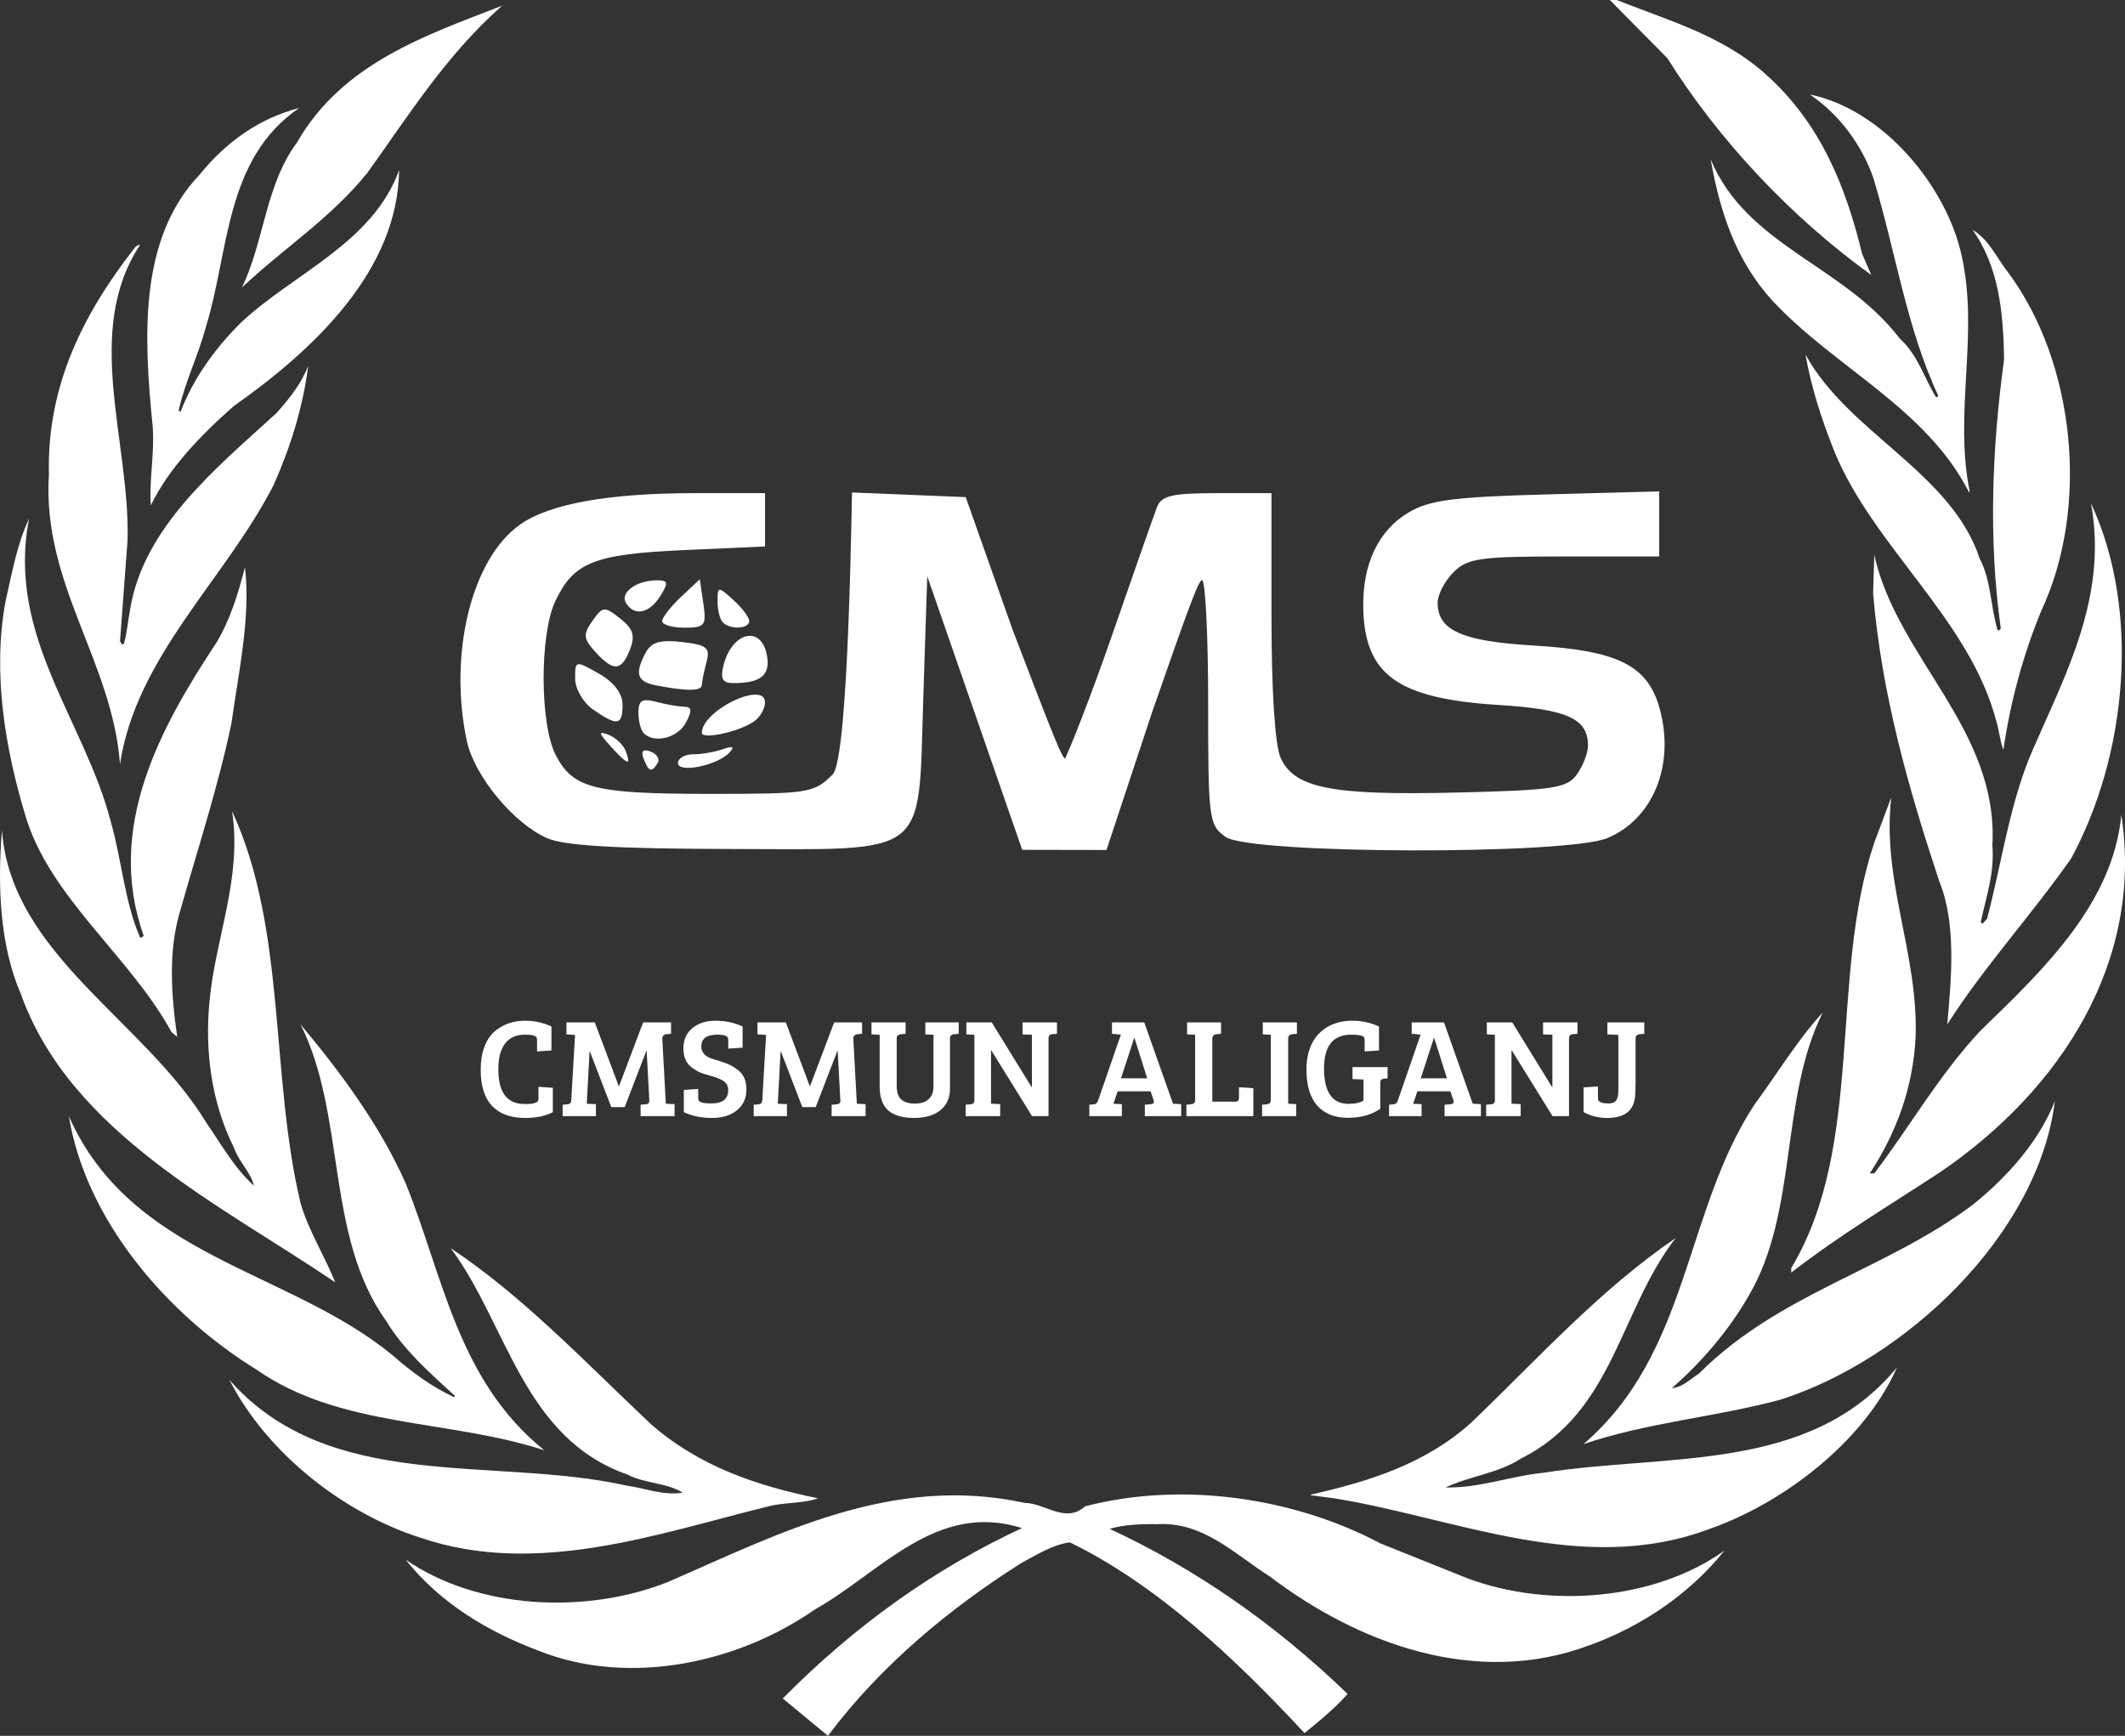 <?xml version="1.0" encoding="UTF-8" standalone="no"?>
<svg
   xmlns:dc="http://purl.org/dc/elements/1.1/"
   xmlns:cc="http://creativecommons.org/ns#"
   xmlns:rdf="http://www.w3.org/1999/02/22-rdf-syntax-ns#"
   xmlns:svg="http://www.w3.org/2000/svg"
   xmlns="http://www.w3.org/2000/svg"
   xmlns:sodipodi="http://sodipodi.sourceforge.net/DTD/sodipodi-0.dtd"
   xmlns:inkscape="http://www.inkscape.org/namespaces/inkscape"
   width="265.087pt"
   height="216.502pt"
   viewBox="0 0 194.397 158.768"
   version="1.2"
   id="svg1227"
   sodipodi:docname="logo3.svg"
   inkscape:version="0.92.3 (2405546, 2018-03-11)">
  <rect x="0" y="0" width="194.397" height="158.768" fill="#333333" stroke="none"/>
  <sodipodi:namedview
     pagecolor="#000000"
     bordercolor="#666666"
     borderopacity="1"
     objecttolerance="10"
     gridtolerance="10"
     guidetolerance="10"
     inkscape:pageopacity="0"
     inkscape:pageshadow="2"
     inkscape:window-width="1920"
     inkscape:window-height="951"
     id="namedview1229"
     showgrid="false"
     inkscape:zoom="1.251579"
     inkscape:cx="182.22493"
     inkscape:cy="85.621375"
     inkscape:window-x="0"
     inkscape:window-y="27"
     inkscape:window-maximized="1"
     inkscape:current-layer="surface635"
     fit-margin-top="-0.6"
     fit-margin-left="0"
     fit-margin-right="0"
     fit-margin-bottom="0"
     scale-x="0.55" />
  <defs
     id="defs182" />
  <g
     id="surface635"
     transform="translate(-217.893,-353.024)">
    <g
       id="g959">
      <path
         sodipodi:nodetypes="ccsccccccsccccsccccccssccccscscccccscscccscscscccccsccssscccccccscsccccccccccsccccccccccsccccsccsscsccccccccccccssccccccc"
         inkscape:connector-curvature="0"
         id="path2004"
         d="m 295.841,398.065 c -0.03,-1 -0.251,24.269 -1.777,25.794 -1.704,1.704 -2.163,1.777 -11.174,1.777 -10.634,0 -12.575,-0.487 -14.16,-3.552 -1.458,-2.82 -1.479,-11.037 -0.035,-14.08 1.688,-3.557 3.552,-4.296 11.764,-4.665 l 7.42,-0.333 v -2.439 -2.438 h -6.416 c -7.916,0 -13.331,0.977 -16.02,2.892 -4.413,3.142 -6.534,11.774 -4.852,19.744 0.679,3.217 4.283,7.585 7.368,8.929 1.553,0.677 6.297,0.96 16.402,0.981 18.746,0.037 17.513,0.985 17.996,-13.841 l 0.362,-11.105 4.343,12.512 4.343,12.512 7.722,0.015 v -0.035 l 4.157,-12.551 c 3.417,-9.834 4.266,-12.09 4.573,-12.09 0.307,0 0.559,5.031 0.559,11.179 0,10.732 0.065,11.224 1.609,12.306 2.251,1.577 31.182,1.661 34.914,0.101 4.179,-1.746 6.179,-6.654 4.8,-11.777 -1.078,-4.005 -3.791,-5.376 -11.536,-5.832 -6.553,-0.386 -8.793,-1.384 -8.793,-3.917 0,-0.735 0.651,-1.987 1.448,-2.783 1.287,-1.287 2.413,-1.448 10.134,-1.448 h 8.687 v -2.976 -2.976 l -10.316,0.278 c -8.544,0.231 -10.714,0.518 -12.637,1.667 -2.751,1.644 -4.202,4.716 -4.121,8.725 0.124,6.124 3.158,8.29 12.423,8.868 6.233,0.389 8.137,1.253 8.137,3.7 0,0.692 -0.463,1.89 -1.027,2.663 -0.914,1.251 -2.122,1.432 -11.039,1.646 -11.373,0.274 -14.787,-0.4 -16.047,-3.164 -0.525,-1.153 -0.843,-6.066 -0.843,-13.036 v -11.186 h -4.99 c -4.083,0 -5.078,0.23 -5.478,1.267 -0.269,0.697 -2.127,5.99 -4.129,11.763 -2.002,5.773 -3.915,10.539 -4.21,11.069 -0.087,0.981 -1.3,-2.306 -4.867,-11.583 l -4.297,-12.153 -5.198,-0.212 -5.197,-0.213 v -0.061 c 0,-1.473 0.005,0.204 0,0.061 z m -13.931,7.941 -1.721,1.617 c -0.947,0.889 -1.721,1.886 -1.721,2.215 0,0.329 0.921,0.597 2.047,0.597 1.871,0 2.018,-0.189 1.721,-2.214 z m -3.979,0.097 c -1.844,0.016 -3.348,1.145 -2.771,2.079 0.766,1.239 2.14,0.957 3.139,-0.643 0.776,-1.242 0.723,-1.445 -0.369,-1.436 z m 5.803,0.865 c -0.187,0.017 -0.199,0.367 -0.199,1.063 0,0.792 0.217,1.656 0.483,1.922 0.689,0.689 2.413,0.596 2.413,-0.13 0,-0.336 -0.651,-1.201 -1.448,-1.922 -0.701,-0.634 -1.062,-0.95 -1.249,-0.933 z m -10.566,1.805 c -0.335,0.03 -0.608,0.369 -1.08,1.044 -0.871,1.244 -0.836,1.616 0.268,2.835 1.651,1.824 2.398,1.771 3.17,-0.225 0.491,-1.269 0.291,-1.895 -0.903,-2.835 -0.722,-0.568 -1.119,-0.848 -1.455,-0.818 z m 13.299,2.409 c -0.915,0.015 -1.949,0.97 -2.385,2.693 -0.314,1.244 -0.1,1.629 0.91,1.629 2.527,0 3.407,-0.74 3.057,-2.57 -0.23,-1.205 -0.87,-1.763 -1.581,-1.752 z m -7.462,0.484 c -1.094,0.014 -1.654,0.323 -2.034,1.034 -1.044,1.951 -0.815,2.676 0.954,3.016 2.807,0.541 4.162,0.53 4.172,-0.032 0.006,-0.299 0.196,-1.238 0.424,-2.086 0.358,-1.334 0.057,-1.584 -2.231,-1.851 -0.497,-0.058 -0.921,-0.086 -1.285,-0.082 z m -8.103,2.107 c -0.388,-0.036 -0.396,0.377 -0.396,1.314 0,0.931 0.73,2.197 1.629,2.824 2.23,1.555 2.715,1.481 2.71,-0.416 -0.003,-1.049 -0.776,-2.068 -2.172,-2.862 -0.936,-0.533 -1.468,-0.832 -1.77,-0.86 z m 16.079,2.785 c -1.616,0.008 -4.852,1.94 -4.883,3.484 -0.015,0.692 3.647,-0.14 4.875,-1.107 0.498,-0.392 0.905,-1.138 0.905,-1.659 0,-0.51 -0.358,-0.72 -0.897,-0.717 z m -9.852,0.511 c -0.638,-0.034 -0.833,0.291 -0.833,1.124 0,0.776 0.217,1.629 0.483,1.894 0.975,0.975 3.107,0.443 3.86,-0.965 0.588,-1.098 0.55,-1.451 -0.155,-1.459 -0.512,-0.006 -1.663,-0.205 -2.559,-0.446 -0.32,-0.086 -0.583,-0.138 -0.796,-0.149 z m -4.097,2.998 c -0.346,-0.047 -0.122,0.285 0.702,1.196 1.577,1.742 1.938,1.859 1.398,0.449 -0.217,-0.566 -0.922,-1.232 -1.566,-1.479 -0.24,-0.092 -0.419,-0.151 -0.534,-0.166 z m 11.717,1.293 c -0.141,0.005 -0.383,0.066 -0.731,0.189 -0.729,0.258 -1.951,0.469 -2.714,0.469 -0.764,0 -1.389,0.36 -1.389,0.802 0,0.956 3.61,0.219 4.705,-0.96 0.316,-0.34 0.364,-0.504 0.129,-0.5 z m -7.767,0.298 c -0.342,-0.019 -0.412,0.234 -0.21,0.758 0.467,1.216 0.732,1.299 1.286,0.401 0.22,-0.356 -0.07,-0.829 -0.644,-1.049 -0.174,-0.067 -0.318,-0.104 -0.432,-0.11 z"
         style="fill:#ffffff;fill-opacity:1;stroke:#eeeeee;stroke-width:0;stroke-miterlimit:4;stroke-dasharray:none;stroke-opacity:1" />
      <g
         style="fill:#ffffff"
         transform="matrix(0.55,0,0,0.55,67.592,264.291)"
         id="g2107">
        <g
           style="fill:#ffffff"
           id="g2105">
          <path
             style="fill:#ffffff"
             inkscape:connector-curvature="0"
             d="m 569.386,394.109 c -10.774,2.885 -22.271,3.813 -32.735,7.381 17.723,-15.196 16.711,-38.708 28.535,-56.606 3.767,-5.067 6.88,-10.379 11.271,-15.188 -7.192,14.428 -4.073,33.146 -12.336,47.147 -3.181,5.562 -7.729,10.957 -12.76,15.325 1.644,-0.061 3.082,-1.484 4.527,-2.435 13.421,-13.393 30.954,-17.138 45.472,-28.019 5.815,-4.634 11.142,-10.706 13.698,-17.273 -2.747,22.22 -24.853,43.046 -45.672,49.666 z"
             id="path2075" />
          <path
             style="fill:#ffffff"
             inkscape:connector-curvature="0"
             d="m 617.735,304.146 c -6.566,9.344 -14.51,18.042 -20.576,27.538 0.677,-7.519 1.567,-16.764 -1.361,-23.886 -5.075,-15.337 -9.534,-30.909 -10.973,-47.741 l 0.198,-6.437 c 3.819,17.189 20.705,29.006 19.64,48.287 0.387,4.673 -1.059,8.646 -1.934,12.755 l 0.29,0.304 0.761,-0.853 c 2.504,-9.458 3.768,-19.403 7.661,-28.228 5.533,-12.698 12.442,-25.514 9.627,-40.846 8.416,18.076 5.866,42.228 -3.333,59.105 z"
             id="path2077" />
          <path
             style="fill:#ffffff"
             inkscape:connector-curvature="0"
             d="m 607.371,206.758 c 11.072,15.005 13.499,38.918 5.435,56.13 -3.006,7.294 -5.129,15.066 -6.31,23.14 -0.563,-1.393 -0.692,-3.265 -1.195,-4.816 -4.404,-16.848 -20.338,-28.854 -26.891,-44.739 -2.078,-5.194 -3.85,-10.562 -4.832,-16.2 7.002,12.95 24.258,19.639 28.961,33.911 1.927,3.609 1.818,8.119 3.014,12 0.251,0 0.502,-0.187 0.502,-0.441 -2.07,-14.701 -1.438,-30.087 0.557,-44.606 -0.115,-7.864 -0.883,-15.493 -5.252,-21.58 2.802,1.632 4.063,4.768 6.012,7.203 z"
             id="path2079" />
          <path
             style="fill:#ffffff"
             inkscape:connector-curvature="0"
             d="m 599.564,203.877 c 2.908,13.149 -1.34,25.955 1.332,39.23 l -0.1,0.114 c -7.153,-14.066 -22.34,-20.705 -32.789,-31.963 -6.056,-6.681 -8.688,-14.823 -10.203,-23.444 5.987,14.435 22.144,17.615 31.419,29.779 3.104,2.804 4.116,6.689 6.117,9.869 l 0.327,-0.316 c -5.334,-11.387 -7.121,-24.201 -10.843,-36.345 -1.863,-5.262 -5.562,-10.433 -10.523,-13.75 12.176,2.488 22.729,15.2 25.263,26.827 z"
             id="path2081" />
          <path
             style="fill:#ffffff"
             inkscape:connector-curvature="0"
             d="m 567.012,173.722 c 9.17,8.207 13.317,18.834 15.995,29.844 l 1.515,3.497 c -13.31,-9.572 -25.4,-22.44 -33.899,-36.03 l -10.38,-10.501 c 9.125,3.869 18.963,6.179 26.77,13.19 z"
             id="path2083" />
          <path
             style="fill:#ffffff"
             inkscape:connector-curvature="0"
             d="m 356.806,162.274 c -9.2,8.065 -15.581,18.266 -22.406,27.777 -6.118,7.575 -13.944,12.57 -20.88,19.084 3.744,-7.762 3.881,-17.033 9.191,-24.163 7.557,-13.184 21.569,-17.822 34.095,-22.699 z"
             id="path2085" />
          <path
             style="fill:#ffffff"
             inkscape:connector-curvature="0"
             d="m 306.492,190.36 c 4.475,-5.562 10.147,-9.428 16.531,-11.061 -12.396,8.515 -11.589,23.775 -15.519,36.46 -1.253,4.691 -3.429,9.013 -4.513,13.821 l 0.315,0.251 c 2.062,-5.436 5.688,-10.572 10.212,-15.008 8.804,-8.127 21.827,-13.192 26.142,-25.214 -0.197,16.706 -14.134,29.84 -27.469,39.229 -5.499,4.824 -10.802,10.322 -13.83,16.524 -0.297,-4.215 0.623,-8.447 0.323,-12.962 -1.45,-14.584 -2.504,-31.229 7.807,-42.042 z"
             id="path2087" />
          <path
             style="fill:#ffffff"
             inkscape:connector-curvature="0"
             d="m 281.412,240.228 c -0.373,-14.778 5.761,-26.842 14.404,-37.853 0.251,-0.125 0.43,-0.376 0.753,-0.316 -9.515,14.459 -1.644,32.67 -2.077,49.11 l -1.255,16.832 c 0.187,0.122 0.187,0.628 0.628,0.434 0.562,-1.876 0.685,-3.881 1.061,-5.811 2.241,-13.577 14.032,-23.211 24.331,-32.594 2.199,-2.454 4.144,-4.946 5.273,-7.826 -0.841,6.76 -2.96,13.579 -5.765,19.831 -8.016,15.632 -22.823,28.458 -25.528,46.354 -1.312,-17.15 -12.989,-29.973 -11.825,-48.162 z"
             id="path2089" />
          <path
             style="fill:#ffffff"
             inkscape:connector-curvature="0"
             d="m 274.214,261.243 c 1.065,-4.622 1.88,-9.405 3.892,-13.646 -3.812,19.537 9.329,33.614 13.64,50.549 1.804,6.334 2.245,13.137 4.824,19.08 0.24,0.13 0.449,-0.121 0.598,-0.312 -6.418,-17.989 2.847,-34.706 12.156,-48.791 2.264,-3.816 3.568,-8.066 4.694,-12.453 0.989,8.142 -1.069,17.518 -2.252,25.971 -2.264,10.756 -5.643,20.956 -8.584,31.393 -1.936,6.521 -1.427,13.879 -0.433,20.712 L 301.816,333 c -6.825,-12.586 -20.34,-22.402 -24.354,-36.152 -3.303,-10.962 -5.498,-23.66 -3.249,-35.605 z"
             id="path2091" />
          <path
             style="fill:#ffffff"
             inkscape:connector-curvature="0"
             d="m 273.598,299.401 c 1.503,20.708 23.771,31.65 34.094,48.794 2.442,3.508 4.562,7.389 7.825,10.325 -0.51,-2.206 -2.568,-4.062 -3.324,-6.322 -3.611,-7.19 -4.928,-15.759 -4.06,-24.449 1,-10.577 5.437,-20.393 3.743,-31.518 9.07,19.557 6.315,43.967 11.387,65.158 1.328,4.635 4.011,8.773 5.769,13.203 -18.636,-12.692 -44.047,-24.769 -52.314,-48.03 -3.484,-8.021 -3.873,-17.95 -3.119,-27.161 z"
             id="path2093" />
          <path
             style="fill:#ffffff"
             inkscape:connector-curvature="0"
             d="m 284.729,346.955 c 10.391,23.506 36.414,25.453 53.862,39.767 3.211,2.846 6.575,5.266 10.2,6.954 l 0.187,-0.189 c -4.006,-3.622 -8.64,-7.747 -11.444,-12.441 -10.212,-14.199 -6.62,-34.09 -14.271,-49.361 6.952,8.316 13.274,16.961 17.472,26.396 6.243,15.401 8.629,32.797 23.075,44.439 -15.634,-5.152 -33.949,-3.713 -47.748,-13.339 -15.066,-9.26 -28.513,-24.966 -31.332,-42.224 z"
             id="path2095" />
          <path
             style="fill:#ffffff"
             inkscape:connector-curvature="0"
             d="m 311.435,390.807 c 16.66,18.948 43.883,12.625 66.075,17.584 3.135,0.428 6.004,1.684 9.326,1.174 -2.646,-1.674 -6.316,-1.492 -9.204,-3.014 -17.396,-6.111 -19.947,-24.944 -29.391,-37.643 12.064,8.012 22.207,18.817 33.337,29.288 8,7.008 17.63,10.242 27.776,12.305 -2.438,0.891 -5.635,0.646 -8.252,1.332 -18.229,4.482 -38.48,11.809 -57.812,5.25 -12.567,-3.957 -25.533,-13.895 -31.856,-26.276 z"
             id="path2097" />
          <path
             style="fill:#ffffff"
             inkscape:connector-curvature="0"
             d="m 537.557,434.973 c -18.773,7.006 -38.366,-0.32 -53.029,-11.439 -5.937,-3.773 -11.17,-9.207 -18.849,-8.727 -2.785,-0.053 -5.471,0.084 -7.838,0.768 14.245,6.629 27.478,15.768 39.576,27.455 -2.039,2.328 -4.68,4.506 -7.167,6.514 -11.659,-12.562 -24.571,-24.654 -39.028,-31.717 -2.831,0.367 -5.524,2.07 -8.077,3.441 -11.77,7.441 -23.407,17.014 -32.157,28.732 l -7.519,-6.209 c 12,-12.139 25.273,-21.588 39.794,-28.338 -14.269,-4.52 -23.582,7.434 -34.413,13.514 -12.621,8.812 -30.772,12.951 -46.025,6.871 -8.203,-3.111 -16.15,-7.693 -22.09,-15.141 12.004,8.27 29.882,9.137 43.533,3.766 18.318,-7.945 37.354,-18.018 59.437,-13.201 3.446,0.06 6.795,3.492 10.051,0.57 16.413,-4.262 34.995,-1.332 49.126,6.17 l 14.564,5.838 c 13.537,5.006 31.039,3.621 42.643,-4.627 -5.966,7.426 -14.115,12.746 -22.531,15.76 z"
             id="path2099" />
          <path
             style="fill:#ffffff"
             inkscape:connector-curvature="0"
             d="m 557.675,415.575 c -21.078,7.959 -42.283,-1.811 -62.479,-5.074 l -3.889,-0.494 v -0.123 c 9.657,-2.191 19.031,-5.066 26.718,-12.006 11.321,-10.882 21.396,-22.083 33.968,-30.659 -9.323,11.954 -10.312,28.969 -25.713,36.655 -3.812,2.494 -8.622,2.936 -12.556,4.824 5.609,0.121 10.745,-1.889 16.3,-2.451 20.652,-3.242 44.278,0.084 58.767,-17.509 -5.379,12.259 -18.85,22.525 -31.115,26.837 z"
             id="path2101" />
          <path
             style="fill:#ffffff"
             inkscape:connector-curvature="0"
             d="m 595.973,356.269 c -8.324,5.448 -16.762,10.501 -24.761,16.695 v -0.761 c 12.252,-20.362 6.263,-48.335 13.812,-70.744 l 2.815,-7.507 c -1.575,13.96 4.488,25.785 4.062,39.793 -0.426,8.462 -3.188,15.965 -7.631,22.722 h 0.753 c 6.003,-7.884 10.69,-16.269 17.706,-23.778 10.89,-10.501 21.961,-21.269 23.391,-35.841 3.698,24.327 -9.952,45.648 -30.147,59.421 z"
             id="path2103" />
        </g>
      </g>
      <g
         id="text2923"
         style="font-style:normal;font-variant:normal;font-weight:normal;font-stretch:normal;font-size:12.892px;line-height:1.25;font-family:'Bree Serif';-inkscape-font-specification:'Bree Serif, Normal';font-variant-ligatures:normal;font-variant-caps:normal;font-variant-numeric:normal;font-feature-settings:normal;text-align:start;letter-spacing:0px;word-spacing:0px;writing-mode:lr-tb;text-anchor:start;fill:#ffffff;fill-opacity:1;stroke:#eeeeee;stroke-width:0;stroke-miterlimit:4;stroke-dasharray:none;stroke-opacity:1"
         aria-label="CMSMUN ALIGANJ">
        <path
           id="path900"
           style="font-style:normal;font-variant:normal;font-weight:normal;font-stretch:normal;font-size:12.892px;font-family:'Bree Serif';-inkscape-font-specification:'Bree Serif, Normal';font-variant-ligatures:normal;font-variant-caps:normal;font-variant-numeric:normal;font-feature-settings:normal;text-align:start;writing-mode:lr-tb;text-anchor:start;fill:#ffffff;fill-opacity:1;stroke:#eeeeee;stroke-width:0;stroke-miterlimit:4;stroke-dasharray:none;stroke-opacity:1"
           d="m 266.973,447.904 q -0.142,-0.245 -1.057,-0.245 -1.199,0 -1.818,0.812 -0.619,0.812 -0.619,2.346 0,3.184 2.385,3.184 0.039,0 0.335,0 0.309,0 0.58,-0.077 0.271,-0.09 0.322,-0.18 0.052,-0.09 0.052,-0.284 v -1.031 l 1.315,0.09 v 2.23 q -1.006,0.529 -2.553,0.529 -1.972,0 -3.017,-1.109 -1.031,-1.109 -1.031,-3.3 0,-1.212 0.348,-2.114 0.348,-0.902 0.941,-1.405 1.16,-0.967 2.759,-0.967 1.289,0 2.424,0.529 v 2.192 l -1.315,0.09 v -1.006 q 0,-0.193 -0.052,-0.284 z" />
        <path
           id="path902"
           style="font-style:normal;font-variant:normal;font-weight:normal;font-stretch:normal;font-size:12.892px;font-family:'Bree Serif';-inkscape-font-specification:'Bree Serif, Normal';font-variant-ligatures:normal;font-variant-caps:normal;font-variant-numeric:normal;font-feature-settings:normal;text-align:start;writing-mode:lr-tb;text-anchor:start;fill:#ffffff;fill-opacity:1;stroke:#eeeeee;stroke-width:0;stroke-miterlimit:4;stroke-dasharray:none;stroke-opacity:1"
           d="m 272.305,446.537 2.192,5.827 h 0.026 l 2.205,-5.827 h 2.553 v 1.044 l -0.425,0.039 q -0.387,0.039 -0.374,0.451 l 0.322,5.905 0.799,0.039 v 1.096 h -3.107 v -1.044 l 0.464,-0.039 q 0.348,-0.026 0.335,-0.335 l -0.245,-4.551 h -0.026 l -1.985,5.144 h -1.225 l -1.96,-5.092 h -0.026 l -0.258,4.783 0.838,0.039 v 1.096 h -3.043 v -1.044 l 0.464,-0.039 q 0.297,-0.026 0.322,-0.348 l 0.348,-5.995 -0.786,-0.052 v -1.096 z" />
        <path
           id="path904"
           style="font-style:normal;font-variant:normal;font-weight:normal;font-stretch:normal;font-size:12.892px;font-family:'Bree Serif';-inkscape-font-specification:'Bree Serif, Normal';font-variant-ligatures:normal;font-variant-caps:normal;font-variant-numeric:normal;font-feature-settings:normal;text-align:start;writing-mode:lr-tb;text-anchor:start;fill:#ffffff;fill-opacity:1;stroke:#eeeeee;stroke-width:0;stroke-miterlimit:4;stroke-dasharray:none;stroke-opacity:1"
           d="m 282.966,453.95 q 1.547,0 1.547,-1.238 0,-0.645 -0.683,-0.954 -0.361,-0.18 -0.941,-0.335 -0.567,-0.155 -0.954,-0.309 -0.374,-0.168 -0.761,-0.451 -0.761,-0.567 -0.761,-1.74 0,-1.186 0.812,-1.856 0.825,-0.683 2.14,-0.683 1.328,0 2.462,0.529 v 1.934 l -1.315,0.09 v -0.748 q 0,-0.193 -0.052,-0.284 -0.142,-0.245 -0.915,-0.245 -0.761,0 -1.134,0.271 -0.361,0.271 -0.361,0.838 0,0.413 0.309,0.722 0.206,0.206 0.606,0.348 0.413,0.129 0.864,0.271 0.464,0.142 0.812,0.309 0.361,0.168 0.748,0.464 0.786,0.58 0.786,1.792 0,1.212 -0.877,1.908 -0.864,0.696 -2.295,0.696 -1.418,0 -2.553,-0.529 v -2.037 l 1.315,-0.09 v 0.786 q 0,0.193 0.052,0.284 0.052,0.09 0.309,0.18 0.271,0.077 0.838,0.077 z" />
        <path
           id="path906"
           style="font-style:normal;font-variant:normal;font-weight:normal;font-stretch:normal;font-size:12.892px;font-family:'Bree Serif';-inkscape-font-specification:'Bree Serif, Normal';font-variant-ligatures:normal;font-variant-caps:normal;font-variant-numeric:normal;font-feature-settings:normal;text-align:start;writing-mode:lr-tb;text-anchor:start;fill:#ffffff;fill-opacity:1;stroke:#eeeeee;stroke-width:0;stroke-miterlimit:4;stroke-dasharray:none;stroke-opacity:1"
           d="m 289.78,446.537 2.192,5.827 h 0.026 l 2.205,-5.827 h 2.553 v 1.044 l -0.425,0.039 q -0.387,0.039 -0.374,0.451 l 0.322,5.905 0.799,0.039 v 1.096 h -3.107 v -1.044 l 0.464,-0.039 q 0.348,-0.026 0.335,-0.335 l -0.245,-4.551 h -0.026 l -1.985,5.144 h -1.225 l -1.96,-5.092 h -0.026 l -0.258,4.783 0.838,0.039 v 1.096 h -3.043 v -1.044 l 0.464,-0.039 q 0.297,-0.026 0.322,-0.348 l 0.348,-5.995 -0.786,-0.052 v -1.096 z" />
        <path
           id="path908"
           style="font-style:normal;font-variant:normal;font-weight:normal;font-stretch:normal;font-size:12.892px;font-family:'Bree Serif';-inkscape-font-specification:'Bree Serif, Normal';font-variant-ligatures:normal;font-variant-caps:normal;font-variant-numeric:normal;font-feature-settings:normal;text-align:start;writing-mode:lr-tb;text-anchor:start;fill:#ffffff;fill-opacity:1;stroke:#eeeeee;stroke-width:0;stroke-miterlimit:4;stroke-dasharray:none;stroke-opacity:1"
           d="m 299.925,448.046 v 4.28 q 0,0.902 0.425,1.276 0.438,0.361 1.238,0.361 0.812,0 1.251,-0.4 0.451,-0.4 0.451,-1.173 v -4.718 l -0.748,-0.039 v -1.096 h 3.055 v 1.044 l -0.425,0.039 q -0.374,0.039 -0.374,0.387 v 4.602 q 0,1.251 -0.877,1.96 -0.877,0.709 -2.424,0.709 -1.547,0 -2.346,-0.683 -0.786,-0.696 -0.786,-2.192 v -4.731 l -0.748,-0.039 v -1.096 h 3.12 v 1.044 l -0.425,0.039 q -0.206,0.026 -0.297,0.116 -0.09,0.077 -0.09,0.309 z" />
        <path
           id="path910"
           style="font-style:normal;font-variant:normal;font-weight:normal;font-stretch:normal;font-size:12.892px;font-family:'Bree Serif';-inkscape-font-specification:'Bree Serif, Normal';font-variant-ligatures:normal;font-variant-caps:normal;font-variant-numeric:normal;font-feature-settings:normal;text-align:start;writing-mode:lr-tb;text-anchor:start;fill:#ffffff;fill-opacity:1;stroke:#eeeeee;stroke-width:0;stroke-miterlimit:4;stroke-dasharray:none;stroke-opacity:1"
           d="m 306.232,455.11 v -1.044 l 0.464,-0.039 q 0.335,-0.026 0.335,-0.361 v -5.995 l -0.735,-0.039 v -1.096 h 2.321 l 3.648,5.917 h 0.026 v -4.783 l -0.851,-0.039 v -1.096 h 3.146 v 1.044 l -0.464,0.039 q -0.309,0.026 -0.309,0.4 v 7.091 h -1.508 l -3.726,-6.008 h -0.026 v 4.873 l 0.838,0.039 v 1.096 z" />
        <path
           id="path912"
           style="font-style:normal;font-variant:normal;font-weight:normal;font-stretch:normal;font-size:12.892px;font-family:'Bree Serif';-inkscape-font-specification:'Bree Serif, Normal';font-variant-ligatures:normal;font-variant-caps:normal;font-variant-numeric:normal;font-feature-settings:normal;text-align:start;writing-mode:lr-tb;text-anchor:start;fill:#ffffff;fill-opacity:1;stroke:#eeeeee;stroke-width:0;stroke-miterlimit:4;stroke-dasharray:none;stroke-opacity:1"
           d="m 318.355,453.666 2.076,-6.008 -0.812,-0.077 v -1.044 h 2.952 l 2.63,7.439 h 0.013 l 0.735,0.039 v 1.096 h -3.326 v -1.044 l 0.49,-0.039 q 0.219,-0.026 0.297,-0.103 0.077,-0.077 0.013,-0.284 l -0.271,-0.799 h -3.017 l -0.387,1.135 0.774,0.039 v 1.096 h -2.978 v -1.044 l 0.425,-0.039 q 0.271,-0.026 0.387,-0.361 z m 3.287,-5.685 -1.199,3.674 h 2.398 l -1.16,-3.674 z" />
        <path
           id="path914"
           style="font-style:normal;font-variant:normal;font-weight:normal;font-stretch:normal;font-size:12.892px;font-family:'Bree Serif';-inkscape-font-specification:'Bree Serif, Normal';font-variant-ligatures:normal;font-variant-caps:normal;font-variant-numeric:normal;font-feature-settings:normal;text-align:start;writing-mode:lr-tb;text-anchor:start;fill:#ffffff;fill-opacity:1;stroke:#eeeeee;stroke-width:0;stroke-miterlimit:4;stroke-dasharray:none;stroke-opacity:1"
           d="m 332.55,455.11 h -6.124 v -1.044 l 0.425,-0.039 q 0.374,-0.039 0.374,-0.361 v -5.995 l -0.735,-0.039 v -1.096 h 3.107 v 1.044 l -0.425,0.039 q -0.374,0.039 -0.374,0.413 v 5.75 h 2.14 q 0.18,0 0.232,-0.09 0.065,-0.103 0.065,-0.322 v -0.902 l 1.315,0.09 z" />
        <path
           id="path916"
           style="font-style:normal;font-variant:normal;font-weight:normal;font-stretch:normal;font-size:12.892px;font-family:'Bree Serif';-inkscape-font-specification:'Bree Serif, Normal';font-variant-ligatures:normal;font-variant-caps:normal;font-variant-numeric:normal;font-feature-settings:normal;text-align:start;writing-mode:lr-tb;text-anchor:start;fill:#ffffff;fill-opacity:1;stroke:#eeeeee;stroke-width:0;stroke-miterlimit:4;stroke-dasharray:none;stroke-opacity:1"
           d="m 334.15,453.602 v -5.93 l -0.735,-0.039 v -1.096 h 3.12 v 1.044 l -0.425,0.039 q -0.374,0.039 -0.374,0.413 v 5.943 l 0.735,0.039 v 1.096 h -3.12 v -1.044 l 0.425,-0.039 q 0.193,-0.026 0.284,-0.103 0.09,-0.09 0.09,-0.322 z" />
        <path
           id="path918"
           style="font-style:normal;font-variant:normal;font-weight:normal;font-stretch:normal;font-size:12.892px;font-family:'Bree Serif';-inkscape-font-specification:'Bree Serif, Normal';font-variant-ligatures:normal;font-variant-caps:normal;font-variant-numeric:normal;font-feature-settings:normal;text-align:start;writing-mode:lr-tb;text-anchor:start;fill:#ffffff;fill-opacity:1;stroke:#eeeeee;stroke-width:0;stroke-miterlimit:4;stroke-dasharray:none;stroke-opacity:1"
           d="m 344.163,452.107 v 2.333 q -1.199,0.825 -2.978,0.825 -1.779,0 -2.785,-1.109 -0.993,-1.122 -0.993,-3.313 0,-0.967 0.245,-1.74 0.258,-0.774 0.657,-1.276 0.413,-0.503 0.954,-0.838 1.031,-0.606 2.333,-0.606 1.315,0 2.449,0.529 v 2.192 l -1.315,0.09 v -1.006 q 0,-0.193 -0.052,-0.284 -0.142,-0.245 -1.173,-0.245 -2.488,0 -2.488,3.081 0,3.249 2.243,3.249 0.89,0 1.367,-0.309 v -1.921 h -0.013 l -0.993,-0.039 v -1.096 h 3.21 v 1.031 l -0.297,0.026 q -0.206,0.026 -0.297,0.116 -0.077,0.077 -0.077,0.309 z" />
        <path
           id="path920"
           style="font-style:normal;font-variant:normal;font-weight:normal;font-stretch:normal;font-size:12.892px;font-family:'Bree Serif';-inkscape-font-specification:'Bree Serif, Normal';font-variant-ligatures:normal;font-variant-caps:normal;font-variant-numeric:normal;font-feature-settings:normal;text-align:start;writing-mode:lr-tb;text-anchor:start;fill:#ffffff;fill-opacity:1;stroke:#eeeeee;stroke-width:0;stroke-miterlimit:4;stroke-dasharray:none;stroke-opacity:1"
           d="m 345.775,453.666 2.076,-6.008 -0.812,-0.077 v -1.044 h 2.952 l 2.63,7.439 h 0.013 l 0.735,0.039 v 1.096 h -3.326 v -1.044 l 0.49,-0.039 q 0.219,-0.026 0.297,-0.103 0.077,-0.077 0.013,-0.284 l -0.271,-0.799 h -3.017 l -0.387,1.135 0.774,0.039 v 1.096 h -2.978 v -1.044 l 0.425,-0.039 q 0.271,-0.026 0.387,-0.361 z m 3.287,-5.685 -1.199,3.674 h 2.398 l -1.16,-3.674 z" />
        <path
           id="path922"
           style="font-style:normal;font-variant:normal;font-weight:normal;font-stretch:normal;font-size:12.892px;font-family:'Bree Serif';-inkscape-font-specification:'Bree Serif, Normal';font-variant-ligatures:normal;font-variant-caps:normal;font-variant-numeric:normal;font-feature-settings:normal;text-align:start;writing-mode:lr-tb;text-anchor:start;fill:#ffffff;fill-opacity:1;stroke:#eeeeee;stroke-width:0;stroke-miterlimit:4;stroke-dasharray:none;stroke-opacity:1"
           d="m 353.847,455.11 v -1.044 l 0.464,-0.039 q 0.335,-0.026 0.335,-0.361 v -5.995 l -0.735,-0.039 v -1.096 h 2.321 l 3.648,5.917 h 0.026 v -4.783 l -0.851,-0.039 v -1.096 h 3.146 v 1.044 l -0.464,0.039 q -0.309,0.026 -0.309,0.4 v 7.091 h -1.508 l -3.726,-6.008 h -0.026 v 4.873 l 0.838,0.039 v 1.096 z" />
        <path
           id="path924"
           style="font-style:normal;font-variant:normal;font-weight:normal;font-stretch:normal;font-size:12.892px;font-family:'Bree Serif';-inkscape-font-specification:'Bree Serif, Normal';font-variant-ligatures:normal;font-variant-caps:normal;font-variant-numeric:normal;font-feature-settings:normal;text-align:start;writing-mode:lr-tb;text-anchor:start;fill:#ffffff;fill-opacity:1;stroke:#eeeeee;stroke-width:0;stroke-miterlimit:4;stroke-dasharray:none;stroke-opacity:1"
           d="m 367.465,453.383 q -0.219,1.895 -2.54,1.895 -1.212,0 -2.166,-0.541 v -2.256 l 1.315,-0.09 v 1.018 q 0,0.193 0.052,0.284 0.052,0.09 0.271,0.18 0.219,0.077 0.67,0.077 0.464,0 0.67,-0.271 0.206,-0.284 0.206,-0.902 v -5.092 l -1.006,-0.052 v -1.096 h 3.378 v 1.044 l -0.425,0.039 q -0.374,0.039 -0.374,0.4 v 4.009 q 0,0.915 -0.052,1.354 z" />
      </g>
    </g>
  </g>
</svg>
